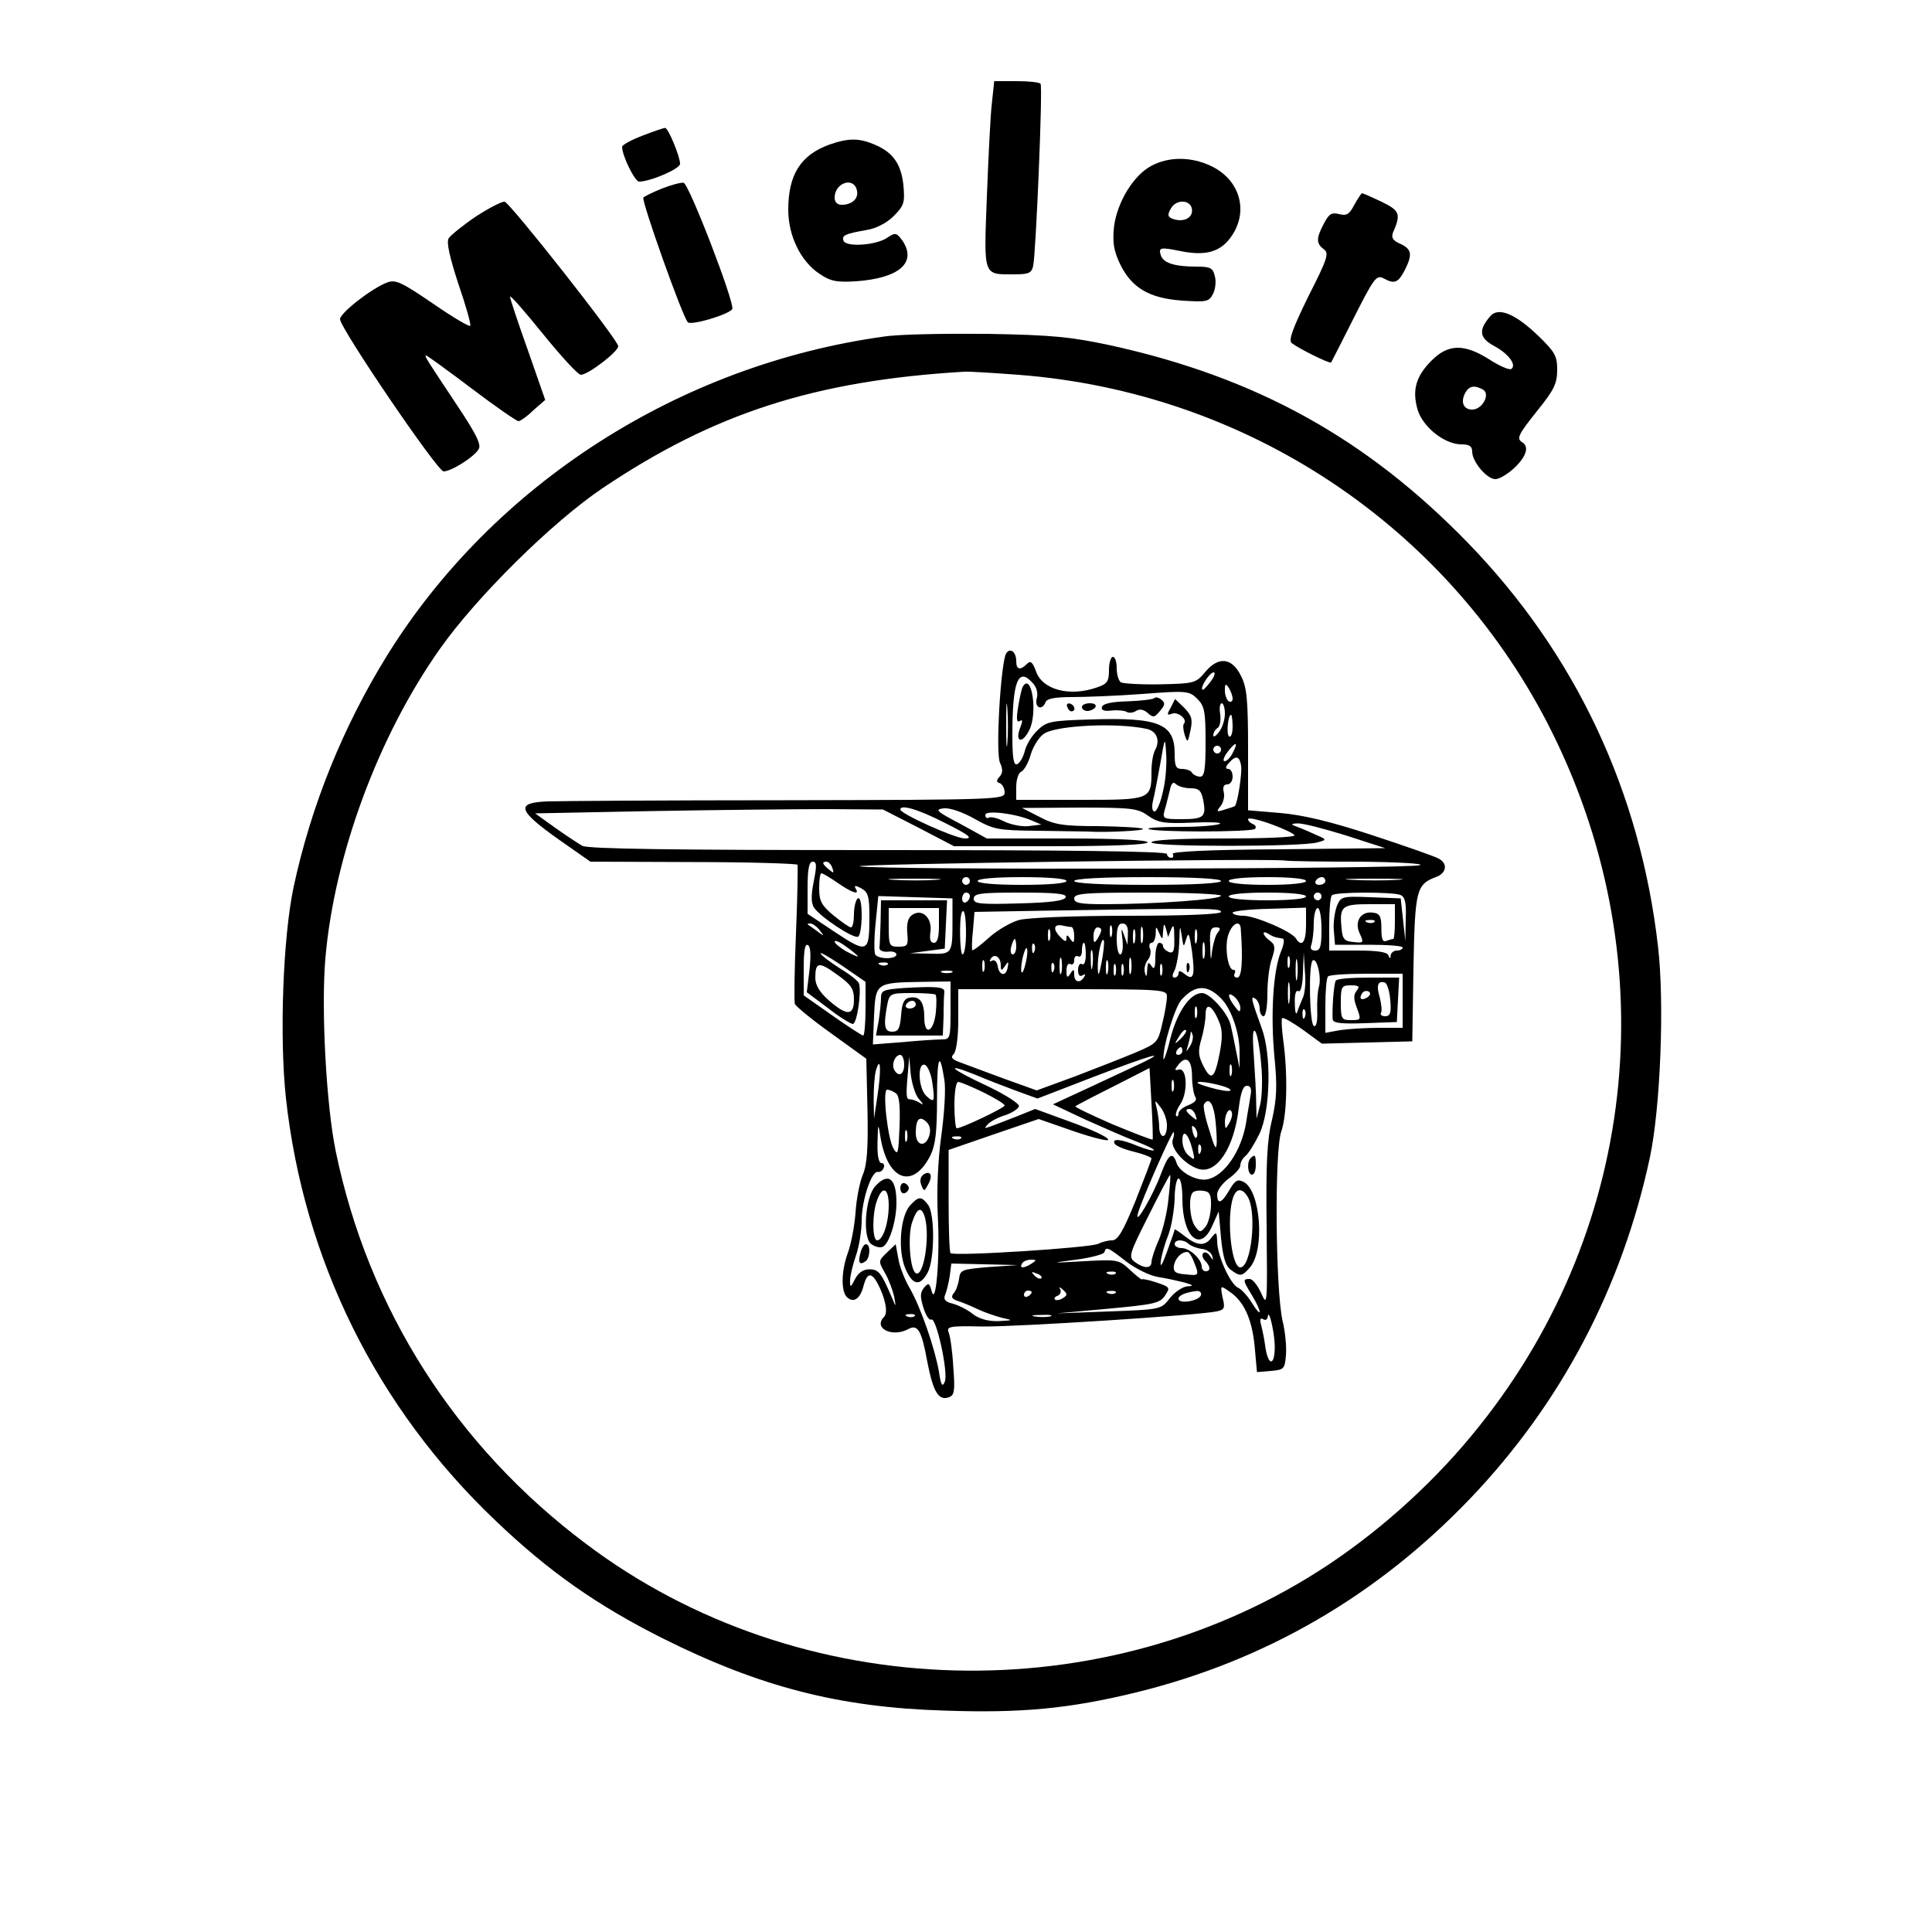 <?xml version="1.0" standalone="no"?>
<!DOCTYPE svg PUBLIC "-//W3C//DTD SVG 20010904//EN"
 "http://www.w3.org/TR/2001/REC-SVG-20010904/DTD/svg10.dtd">
<svg version="1.0" xmlns="http://www.w3.org/2000/svg"
 width="500pt" height="500pt" viewBox="0 0 500 500"
 preserveAspectRatio="xMidYMid meet">

<g transform="translate(0,500) scale(0.1,-0.1)"
fill="#000000" stroke="none">
<path d="M2567 4733 c-4 -32 -9 -141 -13 -242 -8 -207 -10 -201 68 -201 41 0
48 3 52 23 7 34 25 461 19 470 -2 4 -30 7 -62 7 l-58 0 -6 -57z"/>
<path d="M1663 4649 c-29 -11 -53 -24 -53 -29 0 -23 33 -90 44 -90 29 0 106
33 106 46 0 19 -31 94 -39 93 -3 0 -30 -9 -58 -20z"/>
<path d="M2147 4626 c-75 -27 -107 -78 -107 -169 0 -67 32 -133 80 -165 29
-20 45 -23 95 -20 113 8 159 49 120 106 -15 20 -18 21 -40 6 -29 -19 -106 -24
-112 -7 -5 14 4 18 61 28 24 4 51 18 69 36 27 27 29 35 25 80 -6 55 -27 85
-75 105 -40 17 -67 17 -116 0z m71 -120 c4 -20 -13 -36 -40 -36 -11 0 -18 7
-18 18 0 40 51 56 58 18z"/>
<path d="M2980 4571 c-46 -24 -89 -94 -97 -158 -4 -41 -1 -61 16 -97 30 -61
75 -88 161 -94 62 -4 69 -3 79 17 6 11 9 32 5 46 -5 22 -12 25 -48 25 -55 0
-83 9 -91 27 -8 23 -3 24 51 13 65 -13 104 -2 132 40 44 65 20 145 -53 180
-52 25 -110 25 -155 1z m105 -116 c0 -21 -25 -31 -51 -21 -12 5 -13 10 -4 26
15 27 55 23 55 -5z"/>
<path d="M1713 4512 c-23 -9 -44 -20 -48 -23 -6 -7 101 -308 115 -323 9 -9
106 20 115 34 8 13 -112 325 -126 327 -8 1 -33 -6 -56 -15z"/>
<path d="M3505 4470 c-13 -25 -20 -29 -40 -24 -19 5 -26 0 -39 -25 -20 -38
-20 -51 0 -66 14 -10 10 -24 -40 -122 -41 -84 -52 -114 -43 -121 18 -14 98
-54 102 -50 1 2 28 54 59 116 51 101 58 111 76 102 29 -16 38 -12 55 20 21 41
19 55 -11 69 -19 8 -24 16 -19 29 21 48 18 57 -30 80 -25 12 -48 22 -50 22 -2
0 -11 -14 -20 -30z"/>
<path d="M1232 4440 c-34 -23 -66 -49 -71 -57 -6 -11 3 -49 25 -117 19 -55 33
-104 31 -109 -1 -4 -44 21 -96 57 -82 56 -97 63 -119 55 -40 -15 -122 -79
-122 -95 0 -23 252 -394 268 -394 20 0 80 38 91 58 7 12 -8 41 -58 116 -77
116 -84 126 -78 126 2 0 55 -38 117 -85 62 -47 117 -85 122 -85 4 0 22 12 38
28 l31 27 -45 129 c-25 70 -46 133 -46 138 0 6 38 -38 85 -96 47 -58 91 -106
98 -106 19 0 97 60 97 74 0 16 -279 370 -294 374 -7 1 -40 -16 -74 -38z"/>
<path d="M3857 4182 c-31 -36 -29 -56 9 -77 38 -20 60 -50 45 -60 -5 -3 -31 8
-57 25 -65 41 -106 40 -149 -3 -41 -41 -51 -77 -36 -128 14 -45 70 -89 113
-89 21 0 28 -5 28 -19 0 -26 38 -71 60 -71 10 0 32 13 49 29 31 29 39 55 21
66 -16 10 -12 19 40 84 42 52 50 69 50 104 0 36 -6 46 -48 87 -60 58 -104 76
-125 52z m-18 -191 c18 -12 -3 -51 -29 -51 -22 0 -31 19 -18 43 10 19 25 21
47 8z"/>
<path d="M2288 4129 c-530 -73 -1011 -382 -1286 -825 -114 -184 -197 -389
-242 -599 -28 -131 -37 -391 -20 -547 46 -419 235 -801 542 -1093 139 -133
264 -220 433 -305 252 -126 458 -179 730 -187 198 -7 323 5 495 47 335 82 625
251 865 502 235 246 393 546 465 883 27 128 38 397 21 545 -46 402 -214 758
-491 1044 -263 271 -548 429 -925 512 -103 22 -149 27 -320 30 -110 1 -230 -1
-267 -7z m348 -99 c586 -45 1101 -385 1368 -900 308 -596 241 -1299 -175
-1820 -108 -136 -244 -261 -389 -358 -579 -386 -1370 -365 -1924 53 -337 253
-563 608 -647 1015 -25 121 -38 370 -27 499 23 268 137 576 296 801 94 134
291 329 422 417 287 193 548 278 935 301 11 1 74 -3 141 -8z"/>
<path d="M2604 3309 c-14 -23 -28 -258 -16 -283 8 -17 7 -27 -1 -36 -9 -10 -9
-14 1 -17 6 -3 12 -13 12 -24 0 -18 -15 -19 -567 -20 -313 0 -589 -2 -615 -3
-85 -3 -79 -23 30 -100 l80 -56 266 -1 c146 0 268 -4 270 -7 1 -4 0 -83 -4
-177 -4 -93 -5 -176 -3 -183 3 -7 46 -42 95 -77 l90 -65 3 -132 c2 -99 -1
-142 -12 -168 -8 -19 -17 -64 -19 -100 -3 -36 -12 -82 -20 -103 -17 -47 -18
-101 -1 -115 17 -15 34 -2 42 31 9 33 20 35 36 6 20 -38 28 -76 17 -87 -29
-29 20 -54 62 -32 25 14 35 -2 50 -85 15 -77 29 -101 56 -91 14 5 16 17 11 79
-2 39 -8 80 -12 89 -6 15 3 17 87 15 89 -1 558 29 606 39 21 4 23 9 16 36 -6
32 -6 32 17 16 38 -25 59 -71 66 -142 l6 -67 36 3 c34 3 36 5 39 41 2 21 -2
62 -9 90 -18 81 -21 439 -3 489 15 43 17 149 5 236 -4 29 -5 54 -3 57 3 3 27
-11 54 -30 l49 -36 117 3 117 3 3 190 c4 204 7 216 60 236 26 10 29 35 5 47
-10 6 -88 33 -173 61 -110 36 -179 52 -237 57 l-83 7 0 156 c0 128 -3 162 -18
191 -23 48 -58 52 -92 12 -25 -30 -28 -31 -117 -33 -50 -1 -96 2 -102 5 -6 4
-11 20 -11 37 0 16 -4 29 -10 29 -5 0 -10 -15 -10 -34 0 -29 -4 -36 -31 -45
-71 -25 -142 -6 -158 42 -9 24 -14 28 -23 19 -18 -18 -28 -15 -28 7 0 24 -16
36 -26 20z m529 -73 c-10 -13 -19 -23 -21 -21 -7 6 19 45 29 45 5 0 2 -11 -8
-24z m-460 -4 c10 -11 14 -26 10 -40 -6 -24 14 -32 23 -9 3 9 25 13 67 13 34
0 116 3 183 8 116 9 122 8 143 -13 18 -18 21 -32 21 -111 0 -72 -3 -90 -14
-90 -8 0 -18 5 -21 10 -3 6 -15 10 -26 10 -16 0 -19 7 -19 40 0 77 -41 94
-218 88 -101 -3 -113 -5 -136 -27 -15 -14 -30 -38 -34 -55 -4 -16 -13 -31 -20
-34 -9 -3 -12 18 -12 75 0 141 15 178 53 135z m517 -40 c0 -7 -4 -10 -10 -7
-5 3 -10 16 -10 28 0 18 2 19 10 7 5 -8 10 -21 10 -28z m-583 -115 c-2 -23 -3
-1 -3 48 0 50 1 68 3 42 2 -26 2 -67 0 -90z m563 76 c0 -16 -7 -37 -15 -47 -8
-11 -15 -15 -15 -9 0 7 5 15 11 19 6 3 9 19 7 35 -3 16 -1 29 4 29 4 0 8 -12
8 -27z m20 -34 c0 -16 -4 -28 -9 -25 -8 5 -3 56 5 56 2 0 4 -14 4 -31z m-224
-5 c27 -5 37 -29 24 -54 -6 -10 -10 -35 -10 -55 0 -75 -1 -75 -185 -75 l-165
0 0 34 c0 19 6 36 13 39 7 3 19 23 25 46 7 22 23 46 35 53 35 21 187 28 263
12z m44 -161 c-6 -29 -16 -53 -22 -53 -6 0 -8 11 -4 28 4 15 12 59 19 97 12
69 12 69 15 25 2 -25 -1 -69 -8 -97z m180 98 c-6 -12 -15 -21 -21 -21 -5 0 -2
11 8 24 21 28 29 27 13 -3z m-30 9 c0 -5 -4 -10 -10 -10 -5 0 -10 5 -10 10 0
6 5 10 10 10 6 0 10 -4 10 -10z m52 -42 c3 -18 -9 -96 -16 -104 -1 -1 -12 -5
-26 -9 -22 -7 -23 -6 -11 9 7 9 11 25 8 36 -3 13 0 20 9 20 8 0 14 9 14 20 0
11 -5 20 -11 20 -8 0 -8 5 1 15 18 21 28 19 32 -7z m-131 -58 c22 0 28 -6 33
-31 8 -43 2 -49 -56 -49 -47 0 -50 1 -44 23 4 12 9 35 13 50 4 20 9 25 16 18
6 -6 23 -11 38 -11z m-704 -102 l92 -48 251 0 c160 0 250 4 250 10 0 6 -76 10
-208 10 l-208 0 -69 38 c-61 32 -67 37 -43 40 15 2 48 -9 80 -27 50 -28 60
-30 163 -31 61 -1 119 -2 130 -2 44 -3 148 2 143 7 -3 3 -54 6 -115 7 -94 0
-115 4 -153 24 l-45 23 148 1 c136 0 152 -2 178 -21 26 -18 41 -21 114 -18 45
2 78 1 72 -3 -7 -4 -52 -8 -101 -8 -49 0 -87 -2 -84 -5 8 -9 268 -9 276 0 4 4
1 10 -5 12 -7 3 -13 8 -13 13 0 5 27 -1 60 -13 33 -12 60 -25 60 -29 0 -5 -83
-8 -185 -8 -117 0 -185 -4 -185 -10 0 -12 391 -12 430 0 25 7 25 7 -10 22 -19
9 -42 18 -50 21 -10 3 -6 6 8 6 13 1 70 -14 125 -31 l102 -33 -278 -3 c-179
-1 -276 -6 -272 -12 3 -6 1 -10 -4 -10 -6 0 -11 5 -11 10 0 7 -255 10 -746 10
-537 0 -751 3 -767 11 -12 7 -44 28 -72 48 l-50 36 305 6 c168 3 370 5 450 5
l145 -1 92 -47z m69 12 c62 -31 73 -40 51 -40 -25 0 -167 64 -167 75 0 14 46
1 116 -35z m223 7 l26 -11 -33 -4 c-18 -2 -46 4 -63 12 -17 9 -35 13 -40 10
-5 -3 -9 0 -9 7 0 13 77 4 119 -14z m851 -107 c97 -1 166 -5 155 -9 -25 -10
-1409 -13 -1450 -3 -27 6 1053 21 1100 15 11 -2 99 -3 195 -3z m-1414 -51 c-7
-34 -7 -55 0 -67 15 -24 104 -83 115 -76 5 3 9 28 9 55 0 31 -4 48 -10 44 -5
-3 -10 -22 -10 -41 0 -19 -3 -34 -8 -34 -4 0 -24 14 -45 31 -31 26 -37 37 -37
70 0 21 2 39 6 39 3 0 22 -11 42 -25 39 -27 58 -32 46 -14 -4 8 0 8 15 0 18
-10 21 -21 21 -74 0 -93 -5 -95 -88 -40 l-72 48 0 67 c0 50 4 68 13 68 11 0
11 -10 3 -51z m48 35 c5 -14 4 -15 -9 -4 -17 14 -19 20 -6 20 5 0 12 -7 15
-16z m269 -31 c-29 -2 -78 -2 -110 0 -32 2 -8 3 52 3 61 0 87 -1 58 -3z m87
-3 c0 -5 -4 -10 -10 -10 -5 0 -10 5 -10 10 0 6 5 10 10 10 6 0 10 -4 10 -10z
m250 0 c0 -6 -45 -10 -115 -10 -70 0 -115 4 -115 10 0 6 45 10 115 10 70 0
115 -4 115 -10z m400 0 c0 -6 -70 -10 -190 -10 -120 0 -190 4 -190 10 0 6 70
10 190 10 120 0 190 -4 190 -10z m220 0 c0 -6 -40 -10 -100 -10 -60 0 -100 4
-100 10 0 6 40 10 100 10 60 0 100 -4 100 -10z m50 0 c0 -5 -7 -10 -16 -10 -8
0 -12 5 -9 10 3 6 10 10 16 10 5 0 9 -4 9 -10z m188 3 c-32 -2 -86 -2 -120 0
-35 2 -9 3 57 3 66 0 94 -1 63 -3z m-1108 -42 c0 -6 -4 -13 -10 -16 -5 -3 -10
1 -10 9 0 9 5 16 10 16 6 0 10 -4 10 -9z m248 -3 c-3 -9 -39 -14 -121 -16
-101 -3 -117 -1 -117 12 0 14 18 16 121 16 92 0 120 -3 117 -12z m402 4 c0
-10 -174 -22 -302 -22 -63 0 -78 3 -78 15 0 13 28 15 190 15 105 0 190 -4 190
-8z m220 -2 c0 -6 -40 -10 -100 -10 -60 0 -100 4 -100 10 0 6 40 10 100 10 60
0 100 -4 100 -10z m40 0 c0 -5 -4 -10 -10 -10 -5 0 -10 5 -10 10 0 6 5 10 10
10 6 0 10 -4 10 -10z m204 4 c12 -5 16 -19 14 -63 l-1 -56 -6 55 -6 55 -78 3
c-76 3 -77 2 -88 -25 -5 -15 -9 -43 -7 -62 l3 -36 88 0 c48 0 87 -3 87 -7 0
-5 -7 -8 -15 -8 -8 0 -15 -6 -16 -12 0 -10 -2 -10 -6 0 -3 8 -29 12 -79 12
l-74 0 0 68 c0 38 3 72 7 75 8 9 156 9 177 1z m-1159 -64 c0 -89 0 -90 -59
-88 l-51 1 45 6 45 6 3 63 3 62 -86 0 -85 0 -1 -55 c-1 -30 -2 -61 -3 -67 -1
-8 9 -12 22 -11 12 2 22 -2 22 -7 0 -13 -47 -13 -55 0 -3 6 -3 42 1 80 l7 71
96 -3 96 -3 0 -55z m1145 -5 c0 -25 -2 -45 -4 -45 -2 0 -10 -2 -18 -5 -10 -4
-13 5 -13 32 0 31 -4 39 -21 41 -32 5 -50 -23 -35 -54 11 -24 10 -25 -16 -22
-24 2 -29 8 -31 36 -6 57 1 62 73 62 l65 0 0 -45z m-1180 -10 c0 -31 -4 -45
-13 -45 -9 0 -12 9 -9 28 5 36 -21 61 -46 45 -12 -7 -16 -22 -14 -47 3 -33 1
-36 -23 -36 -23 0 -25 3 -25 50 l0 50 65 0 65 0 0 -45z m730 35 c0 -6 -88 -10
-242 -10 -141 0 -259 -5 -281 -11 -21 -6 -56 -26 -78 -46 -22 -20 -41 -34 -43
-32 -1 2 -1 25 2 51 l4 48 171 3 c430 7 467 7 467 -3z m220 -35 c0 -43 -11
-58 -26 -34 -10 18 -106 59 -136 59 -16 0 -28 4 -28 8 0 4 43 9 95 10 l95 3 0
-46z m40 -10 c0 -44 -3 -55 -16 -55 -11 0 -14 5 -10 16 3 9 6 33 6 55 0 21 5
39 10 39 6 0 10 -25 10 -55z m-920 -10 c0 -30 -4 -55 -9 -55 -7 0 -9 93 -2
108 6 14 11 -8 11 -53z m1057 29 c-3 -3 -12 -4 -19 -1 -8 3 -5 6 6 6 11 1 17
-2 13 -5z m-1436 -21 c13 -17 13 -17 -6 -3 -11 8 -22 16 -24 17 -2 2 0 3 6 3
6 0 17 -8 24 -17z m652 8 c4 -1 7 -11 7 -23 0 -19 -2 -20 -10 -8 -7 11 -10 12
-10 2 0 -10 -3 -10 -15 2 -20 20 -19 35 3 31 9 -2 20 -4 25 -4z m104 -23 c-3
-7 -5 -2 -5 12 0 14 2 19 5 13 2 -7 2 -19 0 -25z m42 5 l-1 -28 -9 25 c-7 21
-8 19 -4 -12 2 -21 0 -38 -6 -38 -5 0 -9 18 -9 40 0 29 4 40 15 40 10 0 15 -9
14 -27z m38 -20 c-3 -10 -5 -2 -5 17 0 19 2 27 5 18 2 -10 2 -26 0 -35z m74
32 c6 15 8 9 8 -22 1 -34 -2 -41 -14 -37 -8 4 -15 10 -15 15 0 5 -4 9 -10 9
-5 0 -10 -17 -10 -37 0 -28 -3 -34 -10 -23 -8 12 -10 10 -11 -10 -1 -18 -3
-20 -6 -7 -3 10 1 24 7 32 7 8 10 22 6 30 -3 8 -1 15 4 15 6 0 10 10 11 23 0
21 1 21 9 2 8 -18 9 -18 10 5 2 21 3 22 8 5 l5 -20 8 20z m39 -25 c6 20 8 14
15 -33 8 -63 4 -77 -20 -57 -10 8 -15 9 -15 1 0 -6 -5 -11 -10 -11 -7 0 -7 6
0 19 5 11 11 44 12 73 1 43 2 46 6 18 5 -33 5 -33 12 -10z m141 28 c6 -82 3
-128 -9 -128 -7 0 -10 5 -7 10 3 6 2 10 -3 10 -15 0 -24 65 -12 94 10 27 29
35 31 14z m-494 -30 c-3 -7 -5 -2 -5 12 0 14 2 19 5 13 2 -7 2 -19 0 -25z
m133 25 c0 -5 -5 -15 -10 -23 -8 -12 -10 -11 -10 8 0 12 5 22 10 22 6 0 10 -3
10 -7z m87 -30 c-3 -10 -5 -4 -5 12 0 17 2 24 5 18 2 -7 2 -21 0 -30z m160 0
c-3 -10 -5 -4 -5 12 0 17 2 24 5 18 2 -7 2 -21 0 -30z m55 24 c-6 -6 -12 -28
-15 -47 -3 -30 -4 -28 -5 13 -2 37 1 47 14 47 12 0 14 -3 6 -13z m151 -13 c4
-1 11 -2 16 -3 6 0 4 -15 -4 -34 -20 -49 -27 -161 -17 -270 8 -79 6 -111 -6
-165 -13 -52 -16 -114 -14 -277 2 -201 2 -208 -14 -172 -9 20 -22 37 -30 37
-18 0 -18 -3 6 -42 11 -18 20 -37 20 -43 0 -5 -9 5 -20 23 -11 18 -27 35 -35
39 -20 7 -55 84 -55 120 -1 25 -2 26 -14 11 -17 -24 -37 -23 -70 3 -14 11 -26
19 -26 17 0 -2 -9 -28 -20 -58 -12 -33 -18 -43 -16 -25 2 17 11 48 20 70 8 22
15 64 16 93 0 28 5 52 10 52 6 0 10 -24 10 -52 0 -99 46 -141 77 -71 l17 38 6
-69 c5 -50 12 -73 25 -82 24 -18 29 -18 49 5 40 44 29 198 -15 222 -16 8 -22
5 -37 -20 -20 -35 -32 -40 -32 -12 0 11 14 29 30 41 17 12 30 27 30 34 0 8 6
19 14 25 8 7 24 33 36 58 28 60 31 204 5 273 -27 74 -29 84 -17 76 7 -4 12
-16 12 -27 0 -10 5 -19 10 -19 6 0 10 26 10 59 0 32 5 73 12 91 9 28 8 35 -5
45 -20 14 -23 30 -4 18 6 -4 15 -8 20 -9z m-1083 -49 c0 -2 -13 4 -30 13 -16
9 -30 21 -30 25 0 5 14 -1 30 -13 17 -12 30 -23 30 -25z m410 25 c0 -11 -4
-20 -9 -20 -5 0 -7 9 -4 20 3 11 7 20 9 20 2 0 4 -9 4 -20z m221 -40 c-7 -36
-9 -39 -10 -15 -1 33 11 85 16 70 1 -6 -1 -30 -6 -55z m266 13 c-3 -10 -5 -2
-5 17 0 19 2 27 5 18 2 -10 2 -26 0 -35z m-1022 -33 l-7 -58 55 -41 c29 -23
59 -41 64 -41 11 0 23 84 16 105 -2 6 -23 23 -48 38 -25 16 -48 33 -51 39 -4
6 21 -8 55 -31 l61 -42 0 -69 c0 -39 -3 -70 -6 -70 -3 0 -39 23 -80 52 l-74
52 0 68 c0 47 3 67 11 62 7 -4 8 -26 4 -64z m582 48 c-3 -8 -6 -5 -6 6 -1 11
2 17 5 13 3 -3 4 -12 1 -19z m133 -9 c0 -17 -4 -28 -10 -24 -5 3 -10 -3 -10
-15 0 -13 4 -19 12 -14 7 4 8 3 4 -4 -11 -18 -26 -14 -26 6 0 14 -2 15 -10 2
-8 -12 -10 -10 -10 8 0 13 4 20 10 17 6 -3 10 1 10 10 0 9 5 13 10 10 6 -3 10
3 10 14 0 12 2 21 5 21 3 0 5 -14 5 -31z m-155 -19 c-9 -41 -17 -33 -9 9 4 17
9 30 11 27 3 -2 2 -19 -2 -36z m172 -12 c-2 -13 -4 -5 -4 17 -1 22 1 32 4 23
2 -10 2 -28 0 -40z m-237 4 c0 -15 2 -15 11 -2 8 13 10 12 7 -3 -4 -25 -22
-23 -26 3 -2 11 -8 17 -14 14 -7 -4 -8 -2 -4 5 10 15 26 4 26 -17z m157 -19
c-3 -10 -5 -2 -5 17 0 19 2 27 5 18 2 -10 2 -26 0 -35z m180 0 c-3 -10 -5 -2
-5 17 0 19 2 27 5 18 2 -10 2 -26 0 -35z m410 15 c-3 -7 -5 -2 -5 12 0 14 2
19 5 13 2 -7 2 -19 0 -25z m20 -30 c-2 -13 -4 -3 -4 22 0 25 2 35 4 23 2 -13
2 -33 0 -45z m14 -52 c-5 -12 -12 -28 -14 -36 -3 -8 -6 2 -6 23 -1 23 3 36 9
32 6 -4 11 14 12 47 l2 53 3 -49 c3 -28 0 -59 -6 -70z m-824 72 c-3 -7 -5 -2
-5 12 0 14 2 19 5 13 2 -7 2 -19 0 -25z m320 -5 c-3 -10 -5 -4 -5 12 0 17 2
24 5 18 2 -7 2 -21 0 -30z m546 -38 c-3 -11 -5 -39 -4 -63 1 -27 -3 -41 -9
-37 -11 7 -14 158 -3 169 11 10 24 -45 16 -69z m-1203 -32 c0 -42 -18 -43 -65
-2 -24 21 -35 40 -35 58 0 42 9 43 56 9 37 -26 44 -37 44 -65z m87 91 c-3 -3
-12 -4 -19 -1 -8 3 -5 6 6 6 11 1 17 -2 13 -5z m430 -16 c-3 -8 -6 -5 -6 6 -1
11 2 17 5 13 3 -3 4 -12 1 -19z m160 -10 c-3 -7 -5 -2 -5 12 0 14 2 19 5 13 2
-7 2 -19 0 -25z m20 0 c-3 -7 -5 -2 -5 12 0 14 2 19 5 13 2 -7 2 -19 0 -25z
m100 0 c-3 -7 -5 -2 -5 12 0 14 2 19 5 13 2 -7 2 -19 0 -25z m-544 5 c-7 -2
-19 -2 -25 0 -7 3 -2 5 12 5 14 0 19 -2 13 -5z m1167 -73 l0 -70 -62 0 c-35 0
-80 -3 -100 -6 l-38 -7 0 70 c0 38 3 73 7 76 3 4 48 7 100 7 l93 0 0 -70z
m-293 -2 c-2 -13 -4 -3 -4 22 0 25 2 35 4 23 2 -13 2 -33 0 -45z m-877 -23 c0
-72 -1 -75 -23 -75 -13 0 -59 -3 -101 -7 l-77 -6 3 74 c4 86 5 86 126 88 l72
1 0 -75z m704 27 c25 -29 45 -90 44 -137 l0 -40 -9 45 c-5 25 -11 55 -14 67
-7 31 -54 83 -74 83 -31 0 -64 -48 -82 -117 -9 -38 -18 -61 -18 -53 -2 31 30
135 47 153 36 40 68 40 106 -1z m-144 9 c0 -11 -5 -42 -12 -70 -11 -48 -13
-51 -67 -74 -31 -13 -102 -41 -157 -62 l-101 -37 -89 32 c-49 18 -100 37 -113
42 -18 7 -21 12 -13 20 7 7 12 44 12 90 l0 78 270 0 c260 0 270 -1 270 -19z
m190 -29 c0 -13 -3 -12 -15 4 -19 25 -19 40 0 24 8 -7 15 -20 15 -28z m-113
-24 c-3 -7 -5 -2 -5 12 0 14 2 19 5 13 2 -7 2 -19 0 -25z m57 -10 c10 -22 10
-43 3 -81 -13 -68 -22 -76 -42 -37 -14 27 -15 40 -6 70 6 21 11 49 11 64 0 33
17 25 34 -16z m223 10 c-3 -8 -6 -5 -6 6 -1 11 2 17 5 13 3 -3 4 -12 1 -19z
m-321 -56 c-17 -16 -18 -16 -5 5 7 12 15 20 18 17 3 -2 -3 -12 -13 -22z m208
-67 c4 -38 2 -86 -3 -105 l-9 -35 -1 40 c0 22 -3 76 -6 120 -4 54 -3 75 4 65
5 -7 12 -46 15 -85z m-184 48 c-11 -17 -11 -17 -6 0 3 10 6 24 7 30 0 9 2 9 5
0 3 -7 0 -20 -6 -30z m-20 -13 c0 -5 -5 -10 -11 -10 -5 0 -7 5 -4 10 3 6 8 10
11 10 2 0 4 -4 4 -10z m-720 -35 c0 -26 -14 -33 -25 -15 -9 14 1 40 15 40 5 0
10 -11 10 -25z m104 -40 c4 -22 0 -87 -8 -145 -9 -65 -12 -144 -9 -206 6 -109
-5 -238 -16 -195 -6 21 -8 22 -20 8 -10 -13 -10 -23 -1 -52 6 -19 15 -33 20
-30 13 8 45 -139 35 -161 -6 -15 -10 -9 -15 26 -11 62 -47 166 -75 215 -13 22
-27 57 -30 77 l-7 38 -23 -22 c-22 -21 -22 -22 -5 -52 10 -17 20 -44 24 -61 5
-29 5 -29 -5 -5 -28 66 -35 75 -59 75 -16 0 -29 -9 -37 -25 -12 -23 -13 -23
-13 -4 0 12 7 41 15 64 8 23 15 64 15 91 0 53 26 130 42 126 6 -1 13 4 15 11
3 6 0 12 -6 12 -7 0 -11 21 -10 53 1 52 2 52 8 12 19 -111 84 -134 129 -45 13
27 17 60 17 147 0 110 7 126 19 48z m511 44 c-22 -10 -83 -39 -135 -63 l-95
-44 85 -40 c47 -21 106 -47 133 -57 26 -10 46 -20 43 -22 -2 -2 -21 3 -41 11
-43 18 -69 21 -60 6 3 -6 26 -15 51 -21 24 -6 44 -14 44 -17 0 -4 -19 -53 -41
-109 -32 -79 -46 -103 -61 -103 -10 0 -26 -4 -36 -9 -18 -10 -373 -33 -382
-24 -3 2 -5 64 -5 136 l0 131 116 40 117 40 92 -32 c50 -17 90 -27 88 -21 -2
7 -46 27 -96 45 l-93 34 -47 -19 c-93 -36 -88 -35 -75 -20 7 7 27 18 45 23 17
6 33 16 35 23 2 6 -33 29 -81 52 -95 44 -116 63 -33 30 28 -12 77 -31 107 -42
l55 -20 145 56 c149 57 195 70 125 36z m-577 -93 c13 -15 13 -17 2 -10 -8 5
-19 9 -25 9 -10 0 -11 8 -5 73 l3 37 4 -45 c3 -25 12 -54 21 -64z m707 58 c0
-21 4 -45 8 -52 6 -8 0 -15 -17 -22 -14 -5 -26 -15 -26 -21 0 -7 -3 -10 -6 -7
-3 4 2 18 11 31 20 31 17 94 -4 89 -12 -3 -12 -1 -1 13 20 25 35 12 35 -31z
m-814 -49 l-9 -60 -1 50 c0 28 2 61 6 75 12 41 14 1 4 -65z m142 32 c7 -49 5
-53 -17 -32 -20 21 -22 87 -2 79 7 -3 16 -24 19 -47z m774 21 c-3 -7 -5 -2 -5
12 0 14 2 19 5 13 2 -7 2 -19 0 -25z m-204 -167 c-1 -2 -47 16 -103 39 -55 24
-99 45 -97 47 2 2 46 25 98 51 l94 48 5 -91 c3 -49 4 -92 3 -94z m54 127 c-3
-7 -5 -2 -5 12 0 14 2 19 5 13 2 -7 2 -19 0 -25z m-492 -5 c30 -15 55 -30 55
-34 0 -6 -111 -59 -124 -59 -3 0 -6 27 -6 60 0 33 4 60 10 60 5 0 34 -12 65
-27z m638 8 c6 -6 -7 -6 -34 0 -24 6 -46 13 -49 16 -9 10 73 -6 83 -16z m53
-18 c-2 -16 -8 -46 -11 -68 -12 -73 -56 -138 -100 -147 -27 -6 -72 18 -80 42
-10 31 -21 24 -40 -27 -21 -57 -70 -141 -60 -103 9 33 87 210 92 210 2 0 2 -9
-2 -20 -7 -21 31 -64 66 -75 47 -15 93 53 105 158 5 40 11 57 21 57 10 0 13
-8 9 -27z m-918 8 c9 -5 12 -30 10 -87 -3 -70 -4 -76 -16 -56 -15 27 -29 152
-16 152 5 0 15 -4 22 -9z m702 -83 c0 -16 -4 -28 -10 -28 -5 0 -10 10 -10 23
0 12 -3 33 -6 47 -6 24 -6 25 9 5 9 -11 17 -32 17 -47z m124 25 c3 -21 5 -51
5 -68 -1 -24 -5 -18 -19 29 -11 33 -17 63 -14 68 11 18 22 6 28 -29z m-50 1
c5 -14 4 -15 -9 -4 -17 14 -19 20 -6 20 5 0 12 -7 15 -16z m87 -21 c-10 -17
-10 -16 -11 3 0 23 13 41 18 25 2 -6 -1 -18 -7 -28z m-776 -32 c-10 -32 -35
-26 -35 7 0 36 10 46 28 28 9 -8 11 -22 7 -35z m693 -2 c-3 -8 -7 -3 -11 10
-4 17 -3 21 5 13 5 -5 8 -16 6 -23z m-751 -11 c-3 -7 -5 -2 -5 12 0 14 2 19 5
13 2 -7 2 -19 0 -25z m739 -23 c7 -27 6 -29 -9 -16 -10 7 -17 25 -17 39 0 33
16 18 26 -23z m-599 29 c-3 -3 -12 -4 -19 -1 -8 3 -5 6 6 6 11 1 17 -2 13 -5z
m620 -36 c-3 -8 -6 -5 -6 6 -1 11 2 17 5 13 3 -3 4 -12 1 -19z m-83 -120 c-3
-35 -15 -83 -25 -107 -11 -24 -19 -50 -19 -57 0 -18 -20 -17 -43 0 -17 13 -15
20 35 119 29 58 54 106 56 106 2 1 0 -27 -4 -61z m110 -20 c-1 -21 -7 -45 -15
-54 -12 -14 -14 -14 -26 2 -14 19 -18 76 -6 88 4 4 16 6 28 4 16 -2 20 -10 19
-40z m96 23 c23 -43 8 -181 -20 -181 -26 0 -38 153 -14 191 9 15 23 10 34 -10z
m-154 -120 c5 -5 20 -11 33 -13 14 -1 26 -10 28 -18 4 -13 3 -13 -6 0 -5 8
-13 11 -17 7 -4 -4 -2 -13 4 -19 15 -15 16 -28 2 -28 -5 0 -10 5 -10 12 0 19
-31 48 -52 48 -10 0 -18 5 -18 10 0 13 23 13 36 1z m-161 -46 c25 -19 62 -37
83 -40 20 -3 51 -10 67 -14 24 -7 25 -9 8 -10 -12 -1 -32 -14 -45 -30 -23 -30
-23 -30 -158 -35 l-135 -5 132 12 c118 11 135 14 148 34 14 21 13 22 -22 34
-21 7 -38 10 -38 8 0 -2 -14 9 -30 24 -29 27 -32 28 -120 23 -88 -5 -89 -5
-20 4 38 5 71 14 73 19 5 15 7 15 57 -24z m175 -1 c14 -35 14 -36 -22 -32 -27
2 -32 7 -30 23 4 19 19 35 35 35 4 0 12 -12 17 -26z m-420 -4 c-20 -13 -33
-13 -25 0 3 6 14 10 23 10 15 0 15 -2 2 -10z m-110 -9 c-71 -6 -75 -7 -78 -31
-2 -14 -8 -31 -14 -37 -7 -9 -5 -14 8 -19 11 -3 35 -13 54 -22 19 -9 49 -19
65 -23 28 -6 27 -6 -11 -8 -27 -1 -50 6 -66 18 -13 11 -37 23 -52 27 -20 5
-25 11 -20 23 4 9 9 31 12 49 l4 32 87 -2 86 -2 -75 -5z m135 -29 c-3 -3 -11
0 -18 7 -9 10 -8 11 6 5 10 -3 15 -9 12 -12z m192 12 c-3 -3 -12 -4 -19 -1 -8
3 -5 6 6 6 11 1 17 -2 13 -5z m-137 -64 c-8 -5 -17 -6 -20 -3 -3 3 1 8 8 10 6
3 9 10 6 16 -4 7 -1 7 7 -1 12 -11 12 -14 -1 -22z m-80 16 c0 -3 -4 -8 -10
-11 -5 -3 -10 -1 -10 4 0 6 5 11 10 11 6 0 10 -2 10 -4z m217 -2 c-3 -3 -12
-4 -19 -1 -8 3 -5 6 6 6 11 1 17 -2 13 -5z m221 -6 c-5 -15 -58 -24 -58 -9 0
9 20 17 48 20 8 0 12 -5 10 -11z m-741 -54 c-3 -3 -12 -4 -19 -1 -8 3 -5 6 6
6 11 1 17 -2 13 -5z m351 -1 c-10 -2 -28 -2 -40 0 -13 2 -5 4 17 4 22 1 32 -1
23 -4z m581 -75 c1 -52 -16 -56 -24 -6 -3 24 -9 51 -12 62 -3 12 -1 16 6 12 6
-4 11 -1 12 6 2 25 17 -37 18 -74z"/>
<path d="M2647 3223 c-3 -5 -8 -28 -12 -52 -5 -31 -4 -42 4 -37 8 5 8 0 1 -18
-14 -37 6 -42 24 -5 22 44 6 150 -17 112z"/>
<path d="M2987 3193 c-4 -3 -35 -7 -69 -8 -40 -1 -63 -6 -66 -14 -3 -9 5 -12
24 -10 16 2 34 0 39 -3 6 -4 17 -3 25 2 9 6 20 4 30 -5 14 -13 18 -12 32 5 13
15 14 21 4 29 -7 6 -16 8 -19 4z"/>
<path d="M3030 3169 c-11 -19 -10 -21 3 -16 16 6 41 -15 31 -26 -3 -3 -2 -16
2 -29 7 -21 8 -21 15 12 6 29 3 38 -16 58 l-24 23 -11 -22z"/>
<path d="M2762 3171 c2 -7 7 -12 11 -12 12 1 9 15 -3 20 -7 2 -11 -2 -8 -8z"/>
<path d="M2800 3170 c0 -5 6 -10 14 -10 8 0 18 5 21 10 3 6 -3 10 -14 10 -12
0 -21 -4 -21 -10z"/>
<path d="M3071 2494 c0 -11 3 -14 6 -6 3 7 2 16 -1 19 -3 4 -6 -2 -5 -13z"/>
<path d="M3237 2003 c-11 -10 -8 -43 3 -43 6 0 10 11 10 25 0 26 -2 29 -13 18z"/>
<path d="M3457 2462 c-5 -7 -10 -74 -8 -100 1 -10 22 -12 84 -10 l82 3 3 58 3
57 -80 0 c-44 0 -82 -3 -84 -8z m141 -50 c3 -33 0 -42 -13 -42 -9 0 -14 4 -11
9 3 4 1 22 -3 39 -10 32 -5 45 13 39 6 -2 12 -22 14 -45z m-87 24 c-8 -10 -8
-21 -1 -40 13 -36 14 -36 -15 -36 -23 0 -25 4 -25 45 0 42 2 45 26 45 21 0 24
-3 15 -14z m28 -17 c-16 -10 -23 -4 -14 10 3 6 11 8 17 5 6 -4 5 -9 -3 -15z"/>
<path d="M2338 2443 c-52 -4 -58 -6 -58 -26 0 -12 -3 -39 -6 -59 l-7 -38 87 0
86 0 2 50 c0 28 1 56 2 63 1 13 -21 15 -106 10z m83 -17 c3 -3 3 -23 1 -45 -5
-52 -30 -64 -30 -14 0 40 -12 56 -38 51 -14 -2 -20 -14 -22 -46 -3 -34 -7 -42
-23 -42 -20 0 -23 15 -13 69 6 30 8 31 64 31 31 0 59 -2 61 -4z m-51 -26 c0
-5 -7 -10 -16 -10 -8 0 -12 5 -9 10 3 6 10 10 16 10 5 0 9 -4 9 -10z"/>
<path d="M2391 1961 c-9 -6 -11 -16 -7 -27 7 -18 8 -18 17 -1 14 23 8 39 -10
28z"/>
<path d="M2265 1930 c-26 -29 -33 -131 -11 -149 9 -7 22 -11 30 -8 17 7 36 67
36 114 0 64 -21 80 -55 43z m35 -49 c0 -46 -15 -91 -30 -91 -13 0 -13 71 0
104 14 39 30 31 30 -13z"/>
<path d="M2330 1925 c0 -9 5 -15 11 -13 6 2 11 8 11 13 0 5 -5 11 -11 13 -6 2
-11 -4 -11 -13z"/>
<path d="M2355 1880 c-25 -28 -32 -115 -12 -163 19 -44 38 -47 58 -10 18 34
19 154 0 176 -17 22 -24 21 -46 -3z m39 -32 c13 -51 -4 -155 -24 -143 -15 9
-21 95 -10 130 13 40 25 45 34 13z"/>
<path d="M2227 1758 c-7 -25 -3 -33 12 -23 13 8 15 45 2 45 -5 0 -11 -10 -14
-22z"/>
</g>
</svg>
